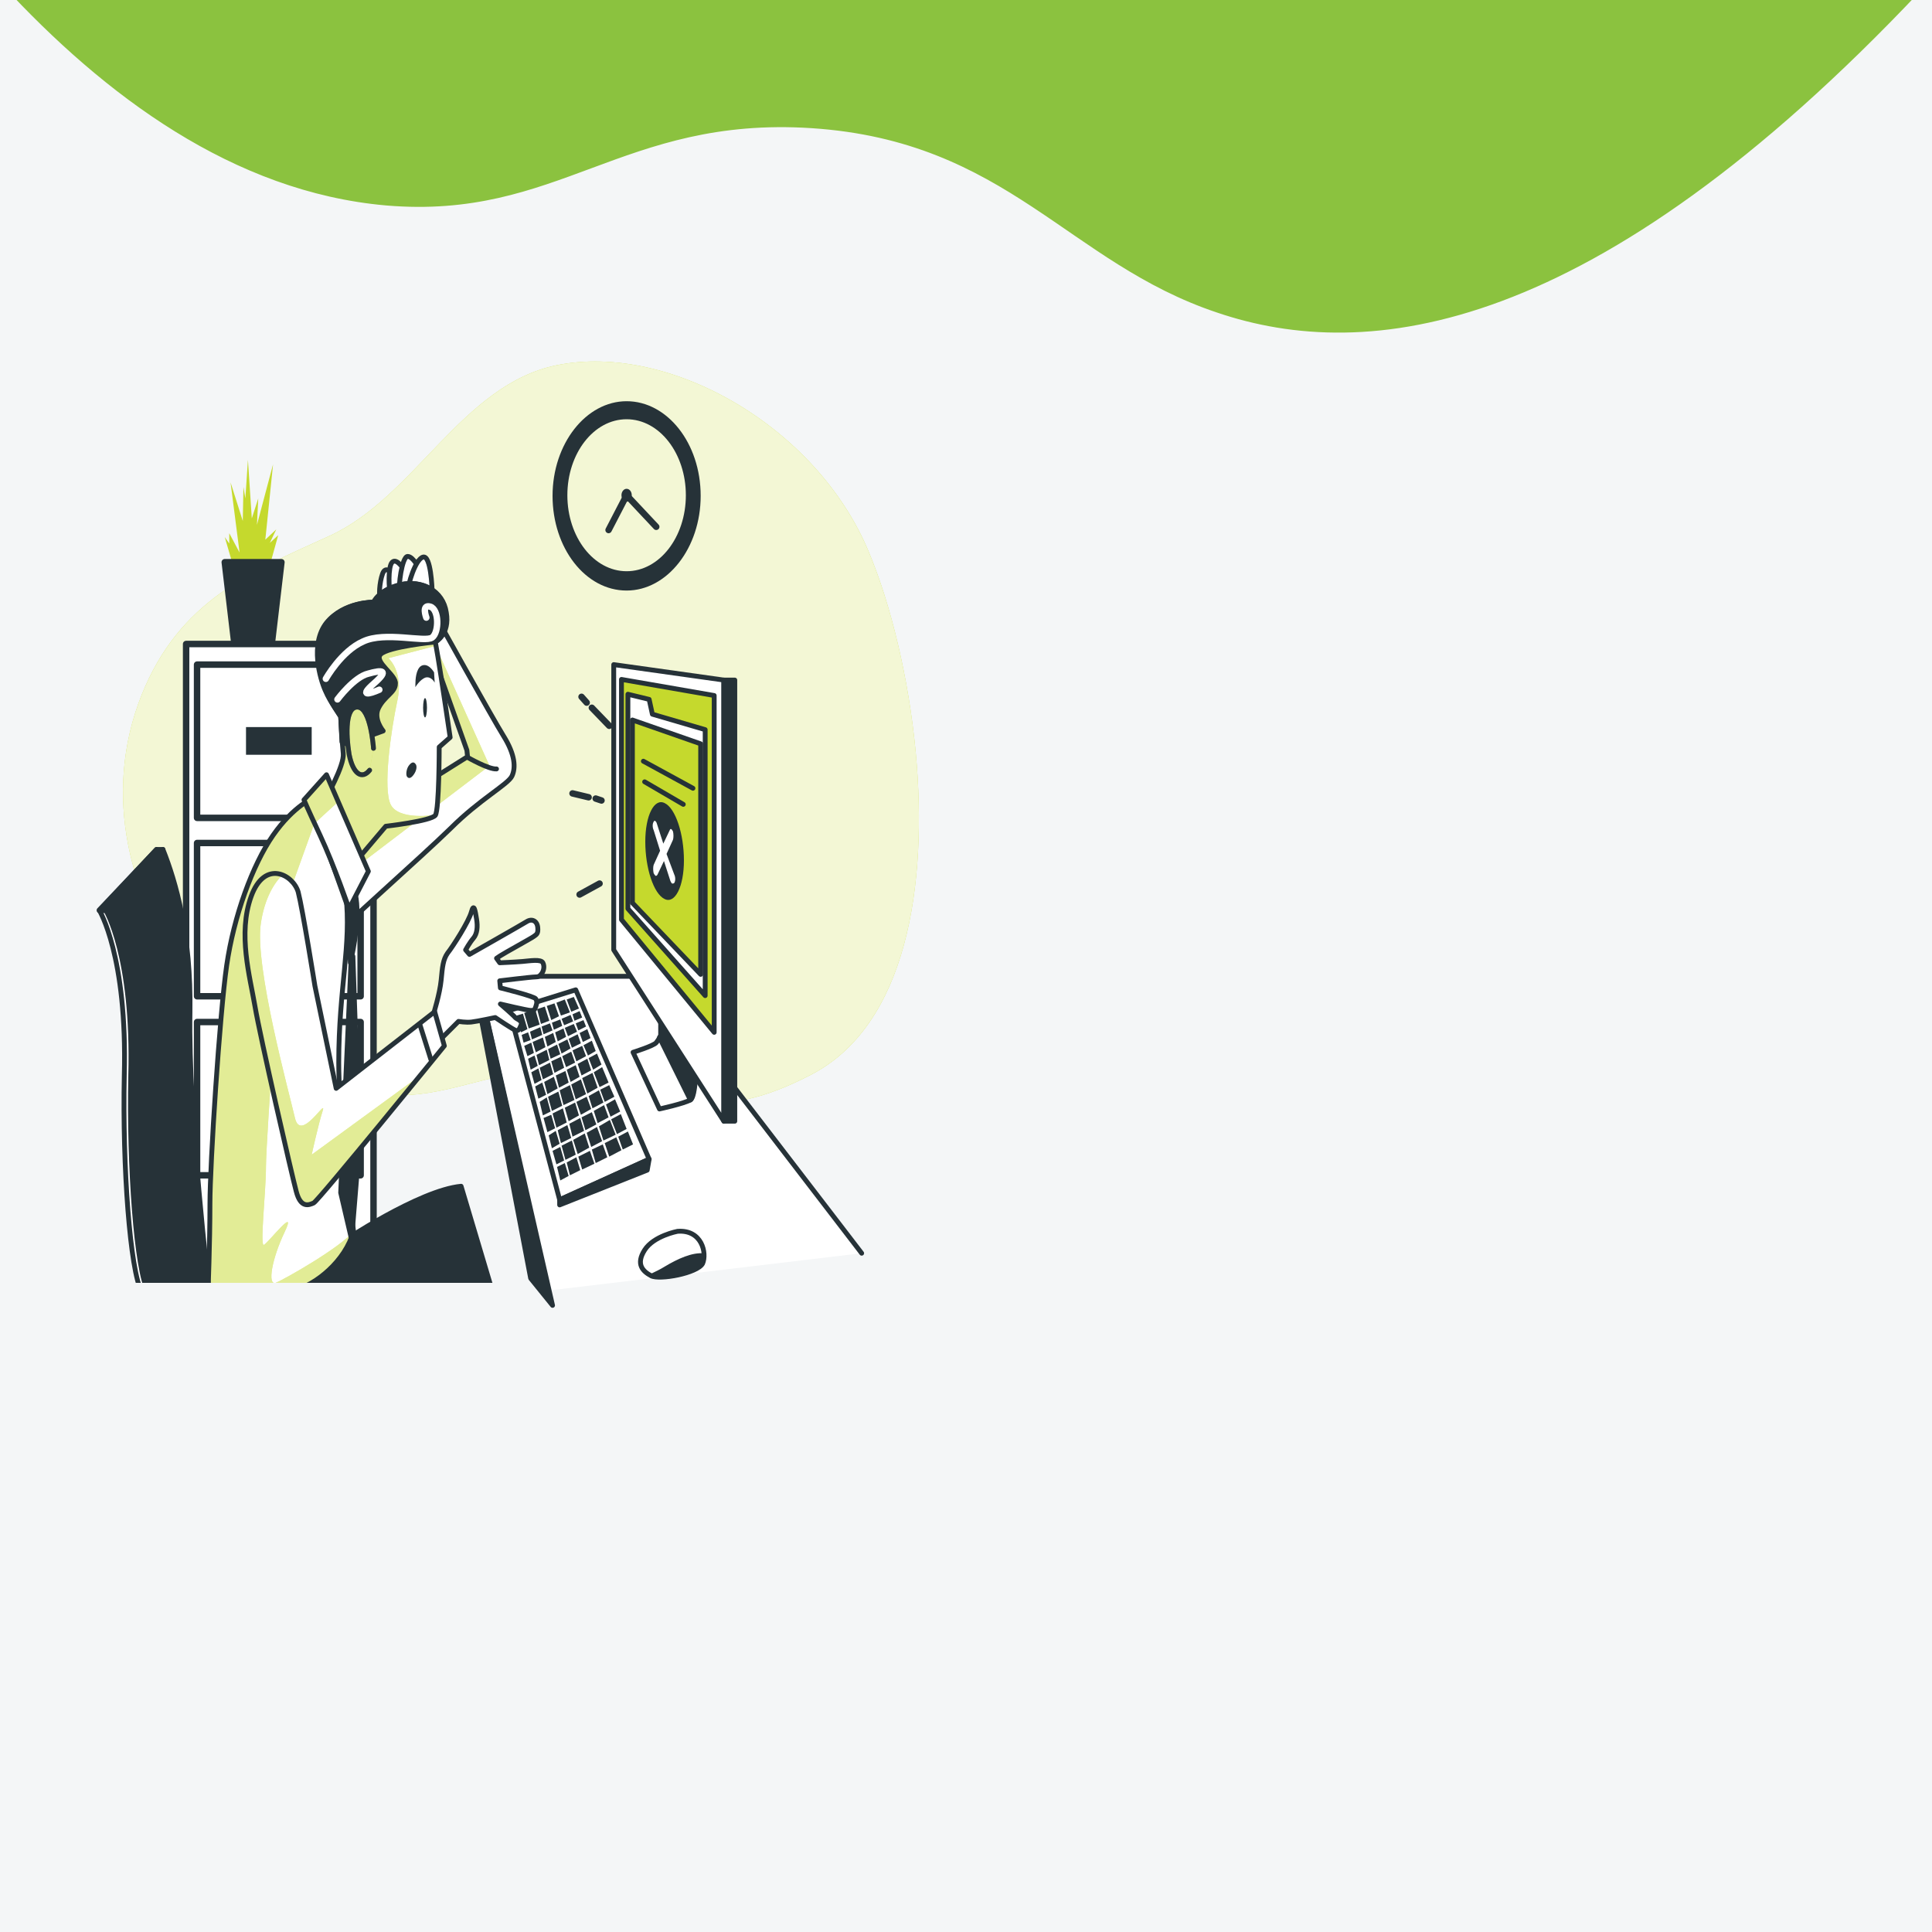 <?xml version="1.0" encoding="utf-8"?>
<!-- Generator: Adobe Illustrator 19.0.0, SVG Export Plug-In . SVG Version: 6.00 Build 0)  -->
<svg version="1.1" id="Layer_1" xmlns="http://www.w3.org/2000/svg" xmlns:xlink="http://www.w3.org/1999/xlink" x="0px" y="0px"
	 viewBox="0 0 300 300" style="enable-background:new 0 0 300 300;" xml:space="preserve">
<rect x="0" y="0" width="300" height="300" fill="#808080" stroke="none"/>
<style type="text/css">
	.st0{fill:#F4F6F7;stroke:#F4F6F7;stroke-miterlimit:10;}
	.st1{fill:#8BC23F;stroke:#F4F6F7;stroke-miterlimit:10;}
	.st2{fill:#C5D92D;}
	.st3{opacity:0.8;fill:#FFFFFF;}
	.st4{fill:#FFFFFF;stroke:#263238;stroke-width:0.75;stroke-linecap:round;stroke-linejoin:round;stroke-miterlimit:10;}
	.st5{fill:#263238;stroke:#263238;stroke-width:0.75;stroke-linecap:round;stroke-linejoin:round;stroke-miterlimit:10;}
	.st6{fill:#263238;}
	.st7{fill:#C5D92D;stroke:#263238;stroke-width:0.75;stroke-linecap:round;stroke-linejoin:round;stroke-miterlimit:10;}
	.st8{fill:#FFFFFF;}
	.st9{fill:none;stroke:#263238;stroke-width:0.75;stroke-linecap:round;stroke-linejoin:round;stroke-miterlimit:10;}
	.st10{fill:none;stroke:#263238;stroke-linecap:round;stroke-linejoin:round;stroke-miterlimit:10;}
	.st11{fill:#263238;stroke:#263238;stroke-linecap:round;stroke-linejoin:round;stroke-miterlimit:10;}
	.st12{fill:#FFFFFF;stroke:#263238;stroke-linecap:round;stroke-linejoin:round;stroke-miterlimit:10;}
	.st13{clip-path:url(#XMLID_65_);}
	.st14{clip-path:url(#XMLID_67_);fill:#C5D92D;}
	.st15{opacity:0.5;clip-path:url(#XMLID_67_);fill:#FFFFFF;}
	.st16{clip-path:url(#XMLID_70_);fill:#C5D92D;}
	.st17{opacity:0.5;clip-path:url(#XMLID_70_);fill:#FFFFFF;}
	.st18{clip-path:url(#XMLID_71_);fill:#C5D92D;}
	.st19{opacity:0.5;clip-path:url(#XMLID_71_);fill:#FFFFFF;}
	.st20{clip-path:url(#XMLID_71_);fill:#263238;}
	.st21{fill:none;stroke:#FFFFFF;stroke-linecap:round;stroke-miterlimit:10;}
	
		.st22{opacity:0.5;clip-path:url(#XMLID_72_);fill:#FFFFFF;stroke:#263238;stroke-width:0.75;stroke-linecap:round;stroke-linejoin:round;stroke-miterlimit:10;}
	.st23{clip-path:url(#XMLID_75_);fill:#C5D92D;}
	.st24{opacity:0.5;clip-path:url(#XMLID_75_);fill:#FFFFFF;}
	.st25{clip-path:url(#XMLID_77_);fill:#C5D92D;}
	.st26{opacity:0.5;clip-path:url(#XMLID_77_);fill:#FFFFFF;}
</style>
<path id="XMLID_1_" class="st0" d="M300,300H0C0,201.7,0,103.4,0,5.2C0,3.4,0,1.7,0,0c100,0,200,0,300,0V300z"/>
<path id="XMLID_2_" class="st1" d="M0-2c15.9,17.2,36,32.3,59.9,34.4c27,2.3,36.9-13.9,66.1-12c30.2,2,39.5,20.8,62.8,28.6
	c23.5,8,58.8,3.9,109.7-50C199-1.3,99.5-1.7,0-2z"/>
<g id="XMLID_316_">
	<path id="XMLID_64_" class="st2" d="M142.2,116.9c-1.1-11.7-3.9-23.1-7.3-31.2c-8.1-19.5-31-32.5-48.4-29
		c-14.8,3-22,20.4-35.3,26.5c-12.3,5.6-23.3,10-29.2,24.7c-12.4,31.1,17.4,64.8,43,62c8.1-0.9,15.3-4.9,23.6-3.1
		c16.8,3.7,22.4,7.8,37.3,0.1C140.8,159.2,144.1,137.5,142.2,116.9z"/>
	<path id="XMLID_63_" class="st3" d="M142.2,116.9c-1.1-11.7-3.9-23.1-7.3-31.2c-8.1-19.5-31-32.5-48.4-29
		c-14.8,3-22,20.4-35.3,26.5c-12.3,5.6-23.3,10-29.2,24.7c-12.4,31.1,17.4,64.8,43,62c8.1-0.9,15.3-4.9,23.6-3.1
		c16.8,3.7,22.4,7.8,37.3,0.1C140.8,159.2,144.1,137.5,142.2,116.9z"/>
</g>
<g id="XMLID_139_">
	<polyline id="XMLID_203_" class="st4" points="85.1,200.4 74.1,151.6 100.8,151.6 133.8,194.6 	"/>
	<polygon id="XMLID_23_" class="st5" points="82.4,198.5 74.1,154.9 74.1,151.6 85.8,202.7 	"/>
	<g id="XMLID_188_">
		<polygon id="XMLID_186_" class="st4" points="89.4,153.7 100.8,180 86.9,186.3 79.1,156.9 		"/>
		<polygon id="XMLID_187_" class="st5" points="86.9,186.3 86.9,187.1 100.5,181.7 100.8,180 		"/>
		<g id="XMLID_189_">
			<polygon id="XMLID_190_" class="st6" points="88.9,163.1 89.5,164.8 91,164 90.4,162.4 			"/>
			<polygon id="XMLID_191_" class="st6" points="94.5,173.5 93.8,171.6 92.2,172.5 92.8,174.4 			"/>
			<polygon id="XMLID_192_" class="st6" points="87.7,159.6 88.2,160.9 89.6,160.2 89.1,159 			"/>
			<polygon id="XMLID_193_" class="st6" points="90.4,167.4 91.2,169.8 92.8,168.9 92,166.6 			"/>
			<polygon id="XMLID_245_" class="st6" points="94.6,168.5 93.2,169.2 93.9,171.1 95.4,170.3 			"/>
			<polygon id="XMLID_246_" class="st6" points="91.4,170.2 92,172.1 93.7,171.2 93,169.3 			"/>
			<polygon id="XMLID_247_" class="st6" points="86.2,160.3 86.6,161.7 87.9,161 87.5,159.7 			"/>
			<polygon id="XMLID_248_" class="st6" points="89.7,165.2 90.3,167 91.8,166.2 91.2,164.4 			"/>
			<polygon id="XMLID_249_" class="st6" points="88.3,161.3 88.8,162.7 90.2,162 89.7,160.6 			"/>
			<polygon id="XMLID_250_" class="st6" points="85.3,164.6 84.9,163 83.3,163.8 83.7,165.4 			"/>
			<polygon id="XMLID_251_" class="st6" points="83,168.3 84.1,167.7 83.6,165.9 82.5,166.5 			"/>
			<polygon id="XMLID_252_" class="st6" points="85.7,158.8 86,159.9 87.3,159.3 87,158.3 			"/>
			<polygon id="XMLID_253_" class="st6" points="84.7,162.6 84.3,161.1 82.7,161.8 83.2,163.4 			"/>
			<polygon id="XMLID_254_" class="st6" points="84.1,159.4 84.4,160.6 85.8,160 85.4,158.9 			"/>
			<polygon id="XMLID_255_" class="st6" points="81.9,164 82.9,163.5 82.5,161.9 81.4,162.4 			"/>
			<polygon id="XMLID_256_" class="st6" points="82.3,160.2 82.6,161.4 84.2,160.7 83.9,159.5 			"/>
			<polygon id="XMLID_257_" class="st6" points="87.3,164 87.9,165.7 89.3,165 88.7,163.3 			"/>
			<polygon id="XMLID_258_" class="st6" points="91,169.9 90.2,167.6 88.7,168.4 89.4,170.7 			"/>
			<polygon id="XMLID_259_" class="st6" points="84.6,161 85,162.5 86.3,161.8 85.9,160.4 			"/>
			<polygon id="XMLID_260_" class="st6" points="84.9,170.4 83.8,171.1 84.3,173.2 85.5,172.6 			"/>
			<polygon id="XMLID_261_" class="st6" points="88,166.1 88.6,168 90,167.2 89.4,165.4 			"/>
			<polygon id="XMLID_262_" class="st6" points="87,163.7 86.5,162.2 85.1,162.9 85.5,164.4 			"/>
			<polygon id="XMLID_263_" class="st6" points="89.5,179.7 88,180.5 88.5,182.5 90.1,181.7 			"/>
			<polygon id="XMLID_264_" class="st6" points="87.1,157.7 88.5,157.2 87.7,155.2 86.4,155.7 			"/>
			<polygon id="XMLID_265_" class="st6" points="83.8,159.1 83.1,156.7 81.4,157.3 82.1,159.7 			"/>
			<polygon id="XMLID_266_" class="st6" points="85.9,166.8 85.4,165 83.8,165.8 84.3,167.6 			"/>
			<polygon id="XMLID_267_" class="st6" points="89.9,173.2 89.3,171.2 87.7,172 88.3,174.1 			"/>
			<polygon id="XMLID_268_" class="st6" points="89.2,170.8 88.5,168.5 86.9,169.3 87.5,171.6 			"/>
			<polygon id="XMLID_269_" class="st6" points="91.8,172.2 91.1,170.3 89.5,171.1 90.2,173.1 			"/>
			<polygon id="XMLID_270_" class="st6" points="87.6,165.8 87.1,164.1 85.6,164.8 86.1,166.6 			"/>
			<polygon id="XMLID_271_" class="st6" points="86.7,162.1 87.2,163.6 88.6,162.8 88.1,161.4 			"/>
			<polygon id="XMLID_272_" class="st6" points="88.3,168.1 87.8,166.3 86.3,167 86.8,168.9 			"/>
			<polygon id="XMLID_273_" class="st6" points="92.6,174.6 91.9,172.7 90.3,173.5 90.9,175.5 			"/>
			<polygon id="XMLID_274_" class="st6" points="91.5,178.2 90.8,176 89,177 89.7,179.2 			"/>
			<polygon id="XMLID_275_" class="st6" points="86.2,175.2 85.6,173.1 84.4,173.6 85,175.8 			"/>
			<polygon id="XMLID_276_" class="st6" points="84.2,168.1 83.1,168.7 83.6,170.6 84.8,170 			"/>
			<polygon id="XMLID_277_" class="st6" points="89.4,179.3 88.8,177.1 87.2,177.9 87.8,180.1 			"/>
			<polygon id="XMLID_278_" class="st6" points="86.6,169 86,167.2 84.5,168 85,169.9 			"/>
			<polygon id="XMLID_279_" class="st6" points="87.2,158.2 87.6,159.2 89,158.6 88.6,157.6 			"/>
			<polygon id="XMLID_280_" class="st6" points="81.3,161.9 82.4,161.5 82,160.3 81,160.7 			"/>
			<polygon id="XMLID_281_" class="st6" points="85.6,158.4 86.8,157.8 86.1,155.8 84.9,156.2 			"/>
			<polygon id="XMLID_282_" class="st6" points="84,159 85.3,158.5 84.6,156.3 83.4,156.7 			"/>
			<polygon id="XMLID_283_" class="st6" points="83.5,165.5 83,163.9 82,164.4 82.4,166.1 			"/>
			<polygon id="XMLID_284_" class="st6" points="88.7,157.1 89.9,156.6 89.1,154.8 88,155.2 			"/>
			<polygon id="XMLID_285_" class="st6" points="81.9,159.8 81.2,157.4 80.2,157.7 80.9,160.3 			"/>
			<polygon id="XMLID_286_" class="st6" points="87.7,180.6 86.5,181.2 87,183.3 88.3,182.6 			"/>
			<polygon id="XMLID_287_" class="st6" points="93.6,177.7 91.9,178.5 92.5,180.6 94.3,179.7 			"/>
			<polygon id="XMLID_288_" class="st6" points="91.6,178.7 89.8,179.6 90.4,181.6 92.3,180.7 			"/>
			<polygon id="XMLID_289_" class="st6" points="95.7,176.6 93.9,177.5 94.6,179.6 96.5,178.6 			"/>
			<polygon id="XMLID_290_" class="st6" points="97.5,175.7 96,176.5 96.7,178.5 98.3,177.7 			"/>
			<polygon id="XMLID_291_" class="st6" points="87,178.1 85.8,178.7 86.4,180.8 87.6,180.2 			"/>
			<polygon id="XMLID_292_" class="st6" points="90.7,175.6 90.1,173.6 88.4,174.5 88.9,176.5 			"/>
			<polygon id="XMLID_293_" class="st6" points="93.5,177.2 92.7,175 91.1,175.9 91.8,178.1 			"/>
			<polygon id="XMLID_294_" class="st6" points="88.7,176.7 88.1,174.7 86.6,175.5 87.1,177.5 			"/>
			<polygon id="XMLID_295_" class="st6" points="85.7,178.3 86.9,177.6 86.3,175.6 85.2,176.3 			"/>
			<polygon id="XMLID_296_" class="st6" points="87.3,171.7 86.7,169.5 85.1,170.3 85.7,172.5 			"/>
			<polygon id="XMLID_297_" class="st6" points="95.6,176.2 94.7,173.9 93,174.9 93.7,177.1 			"/>
			<polygon id="XMLID_298_" class="st6" points="88,174.3 87.4,172.1 85.8,172.9 86.4,175.1 			"/>
			<polygon id="XMLID_299_" class="st6" points="92.2,166.5 93.1,168.8 94.5,168.1 93.5,165.7 			"/>
			<polygon id="XMLID_300_" class="st6" points="90.5,161.8 91.7,161.2 91.2,159.8 90,160.4 			"/>
			<polygon id="XMLID_301_" class="st6" points="89.4,158.9 89.8,160 91,159.4 90.6,158.4 			"/>
			<polygon id="XMLID_302_" class="st6" points="97.3,175.3 96.4,173 94.9,173.8 95.8,176.1 			"/>
			<polygon id="XMLID_303_" class="st6" points="90.6,162.3 91.3,163.9 92.5,163.2 91.9,161.6 			"/>
			<polygon id="XMLID_304_" class="st6" points="94.1,171.5 94.8,173.4 96.3,172.6 95.5,170.7 			"/>
			<polygon id="XMLID_305_" class="st6" points="89.2,158.5 90.4,158 90,157 88.9,157.5 			"/>
			<polygon id="XMLID_306_" class="st6" points="92.1,166.1 93.4,165.3 92.7,163.6 91.4,164.3 			"/>
		</g>
	</g>
	<g id="XMLID_149_">
		<path id="XMLID_195_" class="st4" d="M102.6,156.6v4.2c0,0-0.3,0.6-0.7,1.1c-0.4,0.5-3.6,1.5-3.6,1.5l4.1,8.8c0,0,3.7-0.8,4.8-1.4
			c1.1-0.6,0.9-8.5,0.9-8.5L102.6,156.6z"/>
		<path id="XMLID_62_" class="st5" d="M102.6,156.6v4.2c0,0-0.1,0.1-0.2,0.3l4.8,9.7c1-0.9,0.8-8.5,0.8-8.5L102.6,156.6z"/>
		<polygon id="XMLID_183_" class="st4" points="95.3,103.2 95.3,147.5 112.4,174.1 112.4,105.6 		"/>
		<polygon id="XMLID_184_" class="st7" points="96.5,105.5 96.5,142.8 110.9,160.3 110.9,108 		"/>
		<rect id="XMLID_185_" x="112.4" y="105.6" class="st5" width="1.7" height="68.5"/>
		<polygon id="XMLID_197_" class="st4" points="97.5,107.8 97.5,141.1 109.5,154.6 109.5,113.3 101.3,110.9 100.8,108.6 		"/>
		<polygon id="XMLID_200_" class="st7" points="98.2,111.8 98.2,140.2 108.8,151.3 108.8,115.5 		"/>
		<g id="XMLID_196_">
			<path id="XMLID_194_" class="st6" d="M106.2,133.6c0-4.1-1.3-8.1-3-8.9c-1.6-0.8-3,1.9-3,6c0,4.1,1.3,8.1,3,8.9
				C104.8,140.4,106.2,137.7,106.2,133.6z"/>
			<path id="XMLID_201_" class="st8" d="M103.5,132.6l1-2.2c0.1-0.3,0.1-0.9,0-1.3c-0.2-0.4-0.4-0.5-0.5-0.2l-1,2.1l-1-3.1
				c-0.1-0.4-0.4-0.6-0.5-0.3c-0.2,0.3-0.2,0.9,0,1.3l1,3.2l-1,2.2c-0.1,0.3-0.1,0.9,0,1.3c0.1,0.2,0.2,0.3,0.3,0.4
				c0.1,0,0.2,0,0.3-0.2l1-2.1l1,3.1c0.1,0.2,0.2,0.4,0.3,0.4c0.1,0,0.2,0,0.3-0.1c0.2-0.3,0.2-0.9,0-1.3L103.5,132.6z"/>
		</g>
		<line id="XMLID_198_" class="st9" x1="100.1" y1="121.4" x2="106.1" y2="124.9"/>
		<line id="XMLID_199_" class="st9" x1="99.9" y1="118.2" x2="107.6" y2="122.4"/>
	</g>
	<g id="XMLID_146_">
		<path id="XMLID_61_" class="st4" d="M105.2,191.2c0,0-3.7,0.7-5.1,2.9c-1.4,2.2-0.3,3.3,1,4c1.3,0.7,7.2-0.4,8-1.9
			C109.8,194.6,109,190.9,105.2,191.2z"/>
		<path id="XMLID_60_" class="st5" d="M109,196.1c0.1-0.3,0.2-0.7,0.3-1.1c-1.7-0.2-3.9,0.8-5.9,2c-0.8,0.5-1.5,0.8-2.1,1.1
			C103.1,198.6,108.3,197.5,109,196.1z"/>
	</g>
	<g id="XMLID_140_">
		<line id="XMLID_59_" class="st10" x1="91.9" y1="109.9" x2="94.6" y2="112.7"/>
		<line id="XMLID_58_" class="st10" x1="90.3" y1="108.2" x2="91.1" y2="109.1"/>
		<line id="XMLID_57_" class="st10" x1="92.5" y1="124" x2="93.4" y2="124.3"/>
		<line id="XMLID_56_" class="st10" x1="88.9" y1="123.2" x2="91.4" y2="123.8"/>
		<line id="XMLID_55_" class="st10" x1="93.1" y1="137.2" x2="90" y2="138.9"/>
	</g>
</g>
<g id="XMLID_133_">
	<path id="XMLID_136_" class="st6" d="M97.3,62.3c-6.3,0-11.5,6.6-11.5,14.7c0,8.1,5.1,14.7,11.5,14.7c6.3,0,11.5-6.6,11.5-14.7
		C108.8,68.8,103.6,62.3,97.3,62.3z M97.3,88.7c-5.1,0-9.2-5.3-9.2-11.8c0-6.5,4.1-11.8,9.2-11.8c5.1,0,9.2,5.3,9.2,11.8
		C106.5,83.4,102.4,88.7,97.3,88.7z"/>
	<ellipse id="XMLID_52_" class="st6" cx="97.3" cy="76.9" rx="0.8" ry="1"/>
	<polyline id="XMLID_51_" class="st10" points="94.5,82.3 97.3,76.9 101.9,81.8 	"/>
</g>
<g id="XMLID_118_">
	<g id="XMLID_130_">
		<polyline id="XMLID_50_" class="st2" points="36.3,88.2 34.9,83.4 35.6,84.4 35.6,82.8 37.2,85.8 35.8,74.9 37.7,80.9 37.8,75.6 
			38.1,77.4 38.5,71.4 39.1,80.5 40.1,77.4 39.9,81.5 42.4,72.1 41.2,83.8 42.9,82.2 41.9,84.3 43.2,83.1 41.7,88.5 36.4,88.6 		"/>
		<polygon id="XMLID_49_" class="st11" points="42.2,100 36.4,100 34.9,87.3 43.7,87.3 		"/>
	</g>
	<g id="XMLID_119_">
		<rect id="XMLID_48_" x="28.9" y="100" class="st12" width="29.1" height="98.7"/>
		<g id="XMLID_126_">
			<rect id="XMLID_47_" x="30.6" y="103.2" class="st10" width="25.4" height="23.8"/>
			<rect id="XMLID_46_" x="38.2" y="112.9" class="st6" width="10.2" height="4.3"/>
		</g>
		<g id="XMLID_123_">
			<rect id="XMLID_45_" x="30.6" y="130.9" class="st10" width="25.4" height="23.8"/>
			<rect id="XMLID_44_" x="38.2" y="140.7" class="st6" width="10.2" height="4.3"/>
		</g>
		<g id="XMLID_120_">
			<rect id="XMLID_43_" x="30.6" y="158.7" class="st10" width="25.4" height="23.8"/>
			<rect id="XMLID_42_" x="38.2" y="168.4" class="st6" width="10.2" height="4.3"/>
		</g>
	</g>
</g>
<g id="XMLID_66_">
	<defs>
		<rect id="XMLID_24_" x="11.4" y="82.7" width="77" height="116.5"/>
	</defs>
	<clipPath id="XMLID_65_">
		<use xlink:href="#XMLID_24_"  style="overflow:visible;"/>
	</clipPath>
	<g id="XMLID_68_" class="st13">
		<path id="XMLID_22_" class="st5" d="M52.9,193c0,0,12.2-8.2,18.7-8.8l4.8,16.1H40.3L52.9,193z"/>
		<g id="XMLID_73_">
			<g id="XMLID_107_">
				<g id="XMLID_113_">
					<defs>
						<path id="XMLID_21_" d="M67.8,95.9c0,0,8.6,15.5,10.4,18.4c1.8,2.9,1.9,4.9,1.3,6.2c-0.6,1.3-5,3.6-9.5,8.1
							c-4.5,4.4-17.4,15.8-17.5,16.2c-0.1,0.4-1.4-13.8-1.4-13.8l21.5-13.5l-0.1-1l-7-19.7L67.8,95.9z"/>
					</defs>
					<use xlink:href="#XMLID_21_"  style="overflow:visible;fill:#FFFFFF;"/>
					<clipPath id="XMLID_67_">
						<use xlink:href="#XMLID_21_"  style="overflow:visible;"/>
					</clipPath>
					<path id="XMLID_41_" class="st14" d="M76,118.9l-10-22.2l-0.5,0.2l7,19.7l0.1,1l-21.5,13.5c0,0,0,0.2,0.1,0.7l1.4,4.9L76,118.9
						z"/>
					<path id="XMLID_40_" class="st15" d="M76,118.9l-10-22.2l-0.5,0.2l7,19.7l0.1,1l-21.5,13.5c0,0,0,0.2,0.1,0.7l1.4,4.9L76,118.9
						z"/>
					
						<use xlink:href="#XMLID_21_"  style="overflow:visible;fill:none;stroke:#263238;stroke-width:0.75;stroke-linecap:round;stroke-linejoin:round;stroke-miterlimit:10;"/>
				</g>
				<path id="XMLID_20_" class="st4" d="M60.9,89.1c0,0-1-1.4-1.5,0c-0.5,1.4-0.6,3.6-0.3,3.8c0.3,0.2,1.6-0.1,1.8-0.7
					C61.1,91.7,60.9,89.1,60.9,89.1z"/>
				<path id="XMLID_19_" class="st4" d="M62.7,88.4c0,0-1.1-1.8-1.8-1.1s-0.5,4.4-0.3,4.7c0.3,0.3,1.8-0.5,2-1
					C62.9,90.6,62.7,88.4,62.7,88.4z"/>
				<path id="XMLID_18_" class="st4" d="M65.2,88.5c0,0-1-2.1-1.9-2.1c-0.9,0-1.5,4.9-1.2,5.3c0.3,0.4,2.5-0.1,2.6-0.4
					C64.8,91.1,65.2,88.5,65.2,88.5z"/>
				<path id="XMLID_17_" class="st4" d="M67.1,91.9c0-0.6-0.2-5.7-1.4-5.4c-1.2,0.3-2.4,4.4-2.3,5.1C63.4,92.3,67.1,91.9,67.1,91.9z
					"/>
				<path id="XMLID_16_" class="st4" d="M72.6,117.6c0,0,3.3,1.9,4.5,1.8"/>
			</g>
			<g id="XMLID_103_">
				<defs>
					<path id="XMLID_15_" d="M45.6,200.4c3.5-0.9,8-4.6,9.3-9.2c-1-8-2.3-19.3-2.3-26.2c0-11.6,2-18.2,1.1-26.1
						c-0.9-7.9-2.8-13-4.9-15.1c0,0-3.2,1.3-6.4,5.9c-3.2,4.6-6.1,12.6-7.2,20.2c-1.1,7.6-2.6,30.9-2.6,37c0,6.1-0.3,13.7-0.3,13.7
						c3.9,0,7.7,0,11.6,0C44.5,200.6,45,200.6,45.6,200.4z"/>
				</defs>
				<use xlink:href="#XMLID_15_"  style="overflow:visible;fill:#FFFFFF;"/>
				<clipPath id="XMLID_70_">
					<use xlink:href="#XMLID_15_"  style="overflow:visible;"/>
				</clipPath>
				<path id="XMLID_39_" class="st16" d="M54.9,191.2c-2,2.5-10.8,7.5-12.1,8c-1.3,0.4-0.6-3.7,1.4-7.9c2-4.2-2.4,1.5-3.2,2
					c-0.7,0.4,0.3-8.1,0.3-12.2c0-4.2,2.6-39.6,2.6-39.6l4.9-13.6l1.7-1.5c-0.5-1-1.1-1.9-1.7-2.4c0,0-3.2,1.3-6.4,5.9
					c-3.2,4.6-6.1,12.6-7.2,20.2c-1.1,7.6-2.6,30.9-2.6,37c0,6.1-0.3,13.7-0.3,13.7c3.9,0,7.7,0,11.6,0c0.5,0,1-0.1,1.6-0.2
					C49.1,199.5,53.5,195.8,54.9,191.2z"/>
				<path id="XMLID_38_" class="st17" d="M54.9,191.2c-2,2.5-10.8,7.5-12.1,8c-1.3,0.4-0.6-3.7,1.4-7.9c2-4.2-2.4,1.5-3.2,2
					c-0.7,0.4,0.3-8.1,0.3-12.2c0-4.2,2.6-39.6,2.6-39.6l4.9-13.6l1.7-1.5c-0.5-1-1.1-1.9-1.7-2.4c0,0-3.2,1.3-6.4,5.9
					c-3.2,4.6-6.1,12.6-7.2,20.2c-1.1,7.6-2.6,30.9-2.6,37c0,6.1-0.3,13.7-0.3,13.7c3.9,0,7.7,0,11.6,0c0.5,0,1-0.1,1.6-0.2
					C49.1,199.5,53.5,195.8,54.9,191.2z"/>
				
					<use xlink:href="#XMLID_15_"  style="overflow:visible;fill:none;stroke:#263238;stroke-width:0.75;stroke-linecap:round;stroke-linejoin:round;stroke-miterlimit:10;"/>
			</g>
			<g id="XMLID_100_">
				<path id="XMLID_37_" class="st5" d="M48.6,125.7l5.5,15.4l0.3,8.4c0,0,1.5-6,0.9-10C54.6,135.6,48.6,125.7,48.6,125.7z"/>
				<polygon id="XMLID_36_" class="st5" points="54.5,149.5 52.9,185.2 54.6,192.5 55.8,177.8 54.8,148.5 				"/>
			</g>
			<g id="XMLID_85_">
				<g id="XMLID_93_">
					<defs>
						<path id="XMLID_11_" d="M52.9,111.3c0,0,0.2,3.8,0.4,5.7c0.2,1.9-2.8,7.1-2.8,7.1l4.4,10.1l5-5.9c0,0,7-0.8,7.7-1.7
							c0.6-0.9,0.6-10.6,0.6-10.6l1.7-1.5c0,0-1.5-10.2-1.9-12.5c-0.4-2.3-0.4-2.3-0.4-2.3s2.3-1.2,1.7-4.6
							c-0.5-3.4-3.8-5.1-7.1-4.3c-3.3,0.8-4.1,2.7-4.1,2.7s-4.6-0.1-7.3,3.2c-2.6,3.3-1,8.7-0.2,10.5
							C51.4,109.1,52.9,111.3,52.9,111.3z"/>
					</defs>
					<use xlink:href="#XMLID_11_"  style="overflow:visible;fill:#FFFFFF;"/>
					<clipPath id="XMLID_71_">
						<use xlink:href="#XMLID_11_"  style="overflow:visible;"/>
					</clipPath>
					<path id="XMLID_35_" class="st18" d="M60.7,125c-1.3-2.4,0-11.6,1-16.2c1-4.6-1.4-6.6-1.4-6.6l7.3-1.9
						c-0.1-0.6-0.1-0.6-0.1-0.6s0.7-0.4,1.3-1.4l0.4-3.6c-0.7-3.2-3.8-4.8-7-4c-3.3,0.8-4.1,2.7-4.1,2.7s-4.6-0.1-7.3,3.2
						c-2.6,3.3-1,8.7-0.2,10.5c0.8,1.9,2.4,4,2.4,4s0.2,3.8,0.4,5.7c0.2,1.9-2.8,7.1-2.8,7.1l4.4,10.1l5-5.9c0,0,5.4-0.6,7.2-1.3
						l0.5-0.3C67.5,126.6,62,127.4,60.7,125z"/>
					<path id="XMLID_34_" class="st19" d="M60.7,125c-1.3-2.4,0-11.6,1-16.2c1-4.6-1.4-6.6-1.4-6.6l7.3-1.9
						c-0.1-0.6-0.1-0.6-0.1-0.6s0.7-0.4,1.3-1.4l0.4-3.6c-0.7-3.2-3.8-4.8-7-4c-3.3,0.8-4.1,2.7-4.1,2.7s-4.6-0.1-7.3,3.2
						c-2.6,3.3-1,8.7-0.2,10.5c0.8,1.9,2.4,4,2.4,4s0.2,3.8,0.4,5.7c0.2,1.9-2.8,7.1-2.8,7.1l4.4,10.1l5-5.9c0,0,5.4-0.6,7.2-1.3
						l0.5-0.3C67.5,126.6,62,127.4,60.7,125z"/>
					<path id="XMLID_14_" class="st20" d="M64.5,106.7c0,0,0-0.2,0-0.4c0-0.8,0.1-2.4,0.9-2.9c1.1-0.6,2,1,2,1l0.1,1.6
						c0,0-0.5-1-1.4-0.8C65.2,105.5,64.5,106.7,64.5,106.7z"/>
					<ellipse id="XMLID_13_" class="st20" cx="66" cy="109.9" rx="0.3" ry="1.5"/>
					<path id="XMLID_12_" class="st20" d="M64.3,120.2c-0.4,0.6-0.8,0.8-1.1,0.4c-0.2-0.3-0.1-1.1,0.2-1.6c0.4-0.6,0.8-0.8,1.1-0.4
						C64.8,118.9,64.7,119.6,64.3,120.2z"/>
					
						<use xlink:href="#XMLID_11_"  style="overflow:visible;fill:none;stroke:#263238;stroke-width:0.75;stroke-linecap:round;stroke-linejoin:round;stroke-miterlimit:10;"/>
				</g>
				<g id="XMLID_89_">
					<path id="XMLID_10_" class="st5" d="M59.1,101.6c1.2-1.2,8.4-1.9,8.4-1.9s2.3-1.2,1.7-4.6c-0.5-3.4-3.8-5.1-7.1-4.3
						c-3.3,0.8-4.1,2.7-4.1,2.7s-4.6-0.1-7.3,3.2c-2.6,3.3-1,8.7-0.2,10.5c0.8,1.9,2.4,4,2.4,4s0.1,2.1,0.2,4l2,0.9l2.2-1.8l2.2-0.8
						c0,0-1.6-1.9-0.7-3.6c0.9-1.8,2.6-2.4,2.6-3.7C61.6,104.8,58,102.8,59.1,101.6z"/>
					<path id="XMLID_33_" class="st21" d="M66.2,95.9c0,0-0.8-2.1,0.6-1.7c1.4,0.4,1.4,4,0.3,4.8c-1.1,0.8-7.3-1-10.7,0.6
						c-3.4,1.5-5.8,5.8-5.8,5.8"/>
					<path id="XMLID_32_" class="st21" d="M52.4,108.6c0,0,2.6-3.5,4.8-4c2.1-0.6,3.3-0.6,0.9,1.5c-2.4,2.1-0.8,1.7,0.8,1"/>
				</g>
				<g id="XMLID_86_">
					<defs>
						<path id="XMLID_8_" d="M58,116.2c0,0-0.4-6.2-2.4-6.4c-2-0.2-1.9,4.2-1.4,7.3c0.6,3.1,2,4,3.2,2.5"/>
					</defs>
					<use xlink:href="#XMLID_8_"  style="overflow:visible;fill:#C5D92D;"/>
					<clipPath id="XMLID_72_">
						<use xlink:href="#XMLID_8_"  style="overflow:visible;"/>
					</clipPath>
					<path id="XMLID_9_" class="st22" d="M58,116.2c0,0-0.4-6.2-2.4-6.4c-2-0.2-1.9,4.2-1.4,7.3c0.6,3.1,2,4,3.2,2.5"/>
					
						<use xlink:href="#XMLID_8_"  style="overflow:visible;fill:none;stroke:#263238;stroke-width:0.75;stroke-linecap:round;stroke-linejoin:round;stroke-miterlimit:10;"/>
				</g>
			</g>
			<g id="XMLID_81_">
				<defs>
					<path id="XMLID_7_" d="M50.7,120.3l6.5,15l-3,5.8c0,0-2.3-6.7-4.5-11.4c-2.2-4.7-2.5-5.5-2.5-5.5L50.7,120.3z"/>
				</defs>
				<use xlink:href="#XMLID_7_"  style="overflow:visible;fill:#FFFFFF;"/>
				<clipPath id="XMLID_75_">
					<use xlink:href="#XMLID_7_"  style="overflow:visible;"/>
				</clipPath>
				<path id="XMLID_31_" class="st23" d="M50.7,120.3l-3.4,3.8c0,0,0.2,0.6,1.6,3.7l3.6-3.3L50.7,120.3z"/>
				<path id="XMLID_30_" class="st24" d="M50.7,120.3l-3.4,3.8c0,0,0.2,0.6,1.6,3.7l3.6-3.3L50.7,120.3z"/>
				
					<use xlink:href="#XMLID_7_"  style="overflow:visible;fill:none;stroke:#263238;stroke-width:0.75;stroke-linecap:round;stroke-linejoin:round;stroke-miterlimit:10;"/>
			</g>
			<g id="XMLID_74_">
				<path id="XMLID_6_" class="st4" d="M67.3,157.5c0,0,1-3.2,1.2-5.3c0.2-2.1,0.3-3.2,1-4.2c0.8-1,3.3-4.9,3.7-6.4
					c0.4-1.5,0.6-0.1,0.8,1.1c0.2,1.2,0.1,2.3-0.5,3c-0.6,0.7-1.2,1.8-1.2,1.8l0.6,0.7c0,0,8.1-4.6,8.9-5.1c0.8-0.5,1.6-0.1,1.7,0.9
					c0.1,1-0.2,1.1-0.6,1.4c-0.4,0.3-4.6,2.6-5.2,3c-0.6,0.4-0.6,0.4-0.6,0.4l0.5,0.7c0,0,2.3-0.1,3.5-0.2c1.2-0.1,2.9-0.4,3.2,0.2
					c0.3,0.6,0.1,1.3-0.2,1.7c-0.3,0.4-0.5,0.5-1,0.5c-0.6,0-5.5,0.6-5.5,0.6l0.1,1.1c0,0,5.3,1.3,5.5,1.7c0.2,0.4,0.2,0.6,0,1.2
					c-0.2,0.6-0.3,0.6-0.8,0.6c-0.5,0-4.7-1-4.7-1s2.1,1.8,2.3,2.1c0.3,0.3,1.2,0.5,0.9,1.2c-0.3,0.7-0.4,0.9-0.8,0.8
					c-0.4-0.1-3.2-2-3.2-2s-2.8,0.6-3.7,0.7c-0.9,0.1-2-0.1-2-0.1l-2.6,2.6L67.3,157.5z"/>
				<g id="XMLID_76_">
					<defs>
						<path id="XMLID_5_" d="M48.9,153.1c0,0-1.9-11.9-2.6-14.6c-0.8-2.7-5.2-5.1-7.3,0.7c-2.1,5.8-0.2,12.4,0.6,17.1
							c0.8,4.7,5.7,26.1,6.4,28.7c0.7,2.7,2,2.1,2.7,1.8c0.7-0.3,20.3-24.4,20.3-24.4l-1.5-5.3L52.2,169L48.9,153.1z"/>
					</defs>
					<use xlink:href="#XMLID_5_"  style="overflow:visible;fill:#FFFFFF;"/>
					<clipPath id="XMLID_77_">
						<use xlink:href="#XMLID_5_"  style="overflow:visible;"/>
					</clipPath>
					<path id="XMLID_29_" class="st25" d="M48.4,179.3c0,0,1-4.6,1.7-6.8c0.7-2.2-3.4,5-4.3,1.1c-0.9-3.9-6.3-23.6-5.3-30.2
						c0.6-4.1,2.2-6.4,3.3-7.5c-1.6-0.6-3.6,0-4.8,3.4c-2.1,5.8-0.2,12.4,0.6,17.1c0.8,4.7,5.7,26.1,6.4,28.7c0.7,2.7,2,2.1,2.7,1.8
						c0.5-0.2,11.1-13.1,16.7-20L48.4,179.3z"/>
					<path id="XMLID_28_" class="st26" d="M48.4,179.3c0,0,1-4.6,1.7-6.8c0.7-2.2-3.4,5-4.3,1.1c-0.9-3.9-6.3-23.6-5.3-30.2
						c0.6-4.1,2.2-6.4,3.3-7.5c-1.6-0.6-3.6,0-4.8,3.4c-2.1,5.8-0.2,12.4,0.6,17.1c0.8,4.7,5.7,26.1,6.4,28.7c0.7,2.7,2,2.1,2.7,1.8
						c0.5-0.2,11.1-13.1,16.7-20L48.4,179.3z"/>
					
						<use xlink:href="#XMLID_5_"  style="overflow:visible;fill:none;stroke:#263238;stroke-width:0.75;stroke-linecap:round;stroke-linejoin:round;stroke-miterlimit:10;"/>
				</g>
				<line id="XMLID_4_" class="st4" x1="65.2" y1="159.1" x2="66.9" y2="164.5"/>
			</g>
		</g>
		<g id="XMLID_69_">
			<path id="XMLID_27_" class="st4" d="M24.3,131.9l-8.9,9.4c0,0,4.4,7.1,3.9,25.7c-0.3,14.2,0.9,30.3,2.7,33.6h9.5
				c0,0-3.3-27.6-3-43.4C28.6,145.2,26.2,136.9,24.3,131.9z"/>
			<path id="XMLID_26_" class="st5" d="M25.3,131.9l-8.9,9.4c0,0,4.4,7.1,3.9,25.7c-0.3,14.2,0.9,30.3,2.7,33.6h9.5
				c0,0-3.3-27.6-3-43.4C29.7,145.2,27.3,136.9,25.3,131.9z"/>
			<polygon id="XMLID_25_" class="st4" points="24.3,131.9 25.3,131.9 16.4,141.4 15.4,141.4 			"/>
		</g>
	</g>
</g>
</svg>
